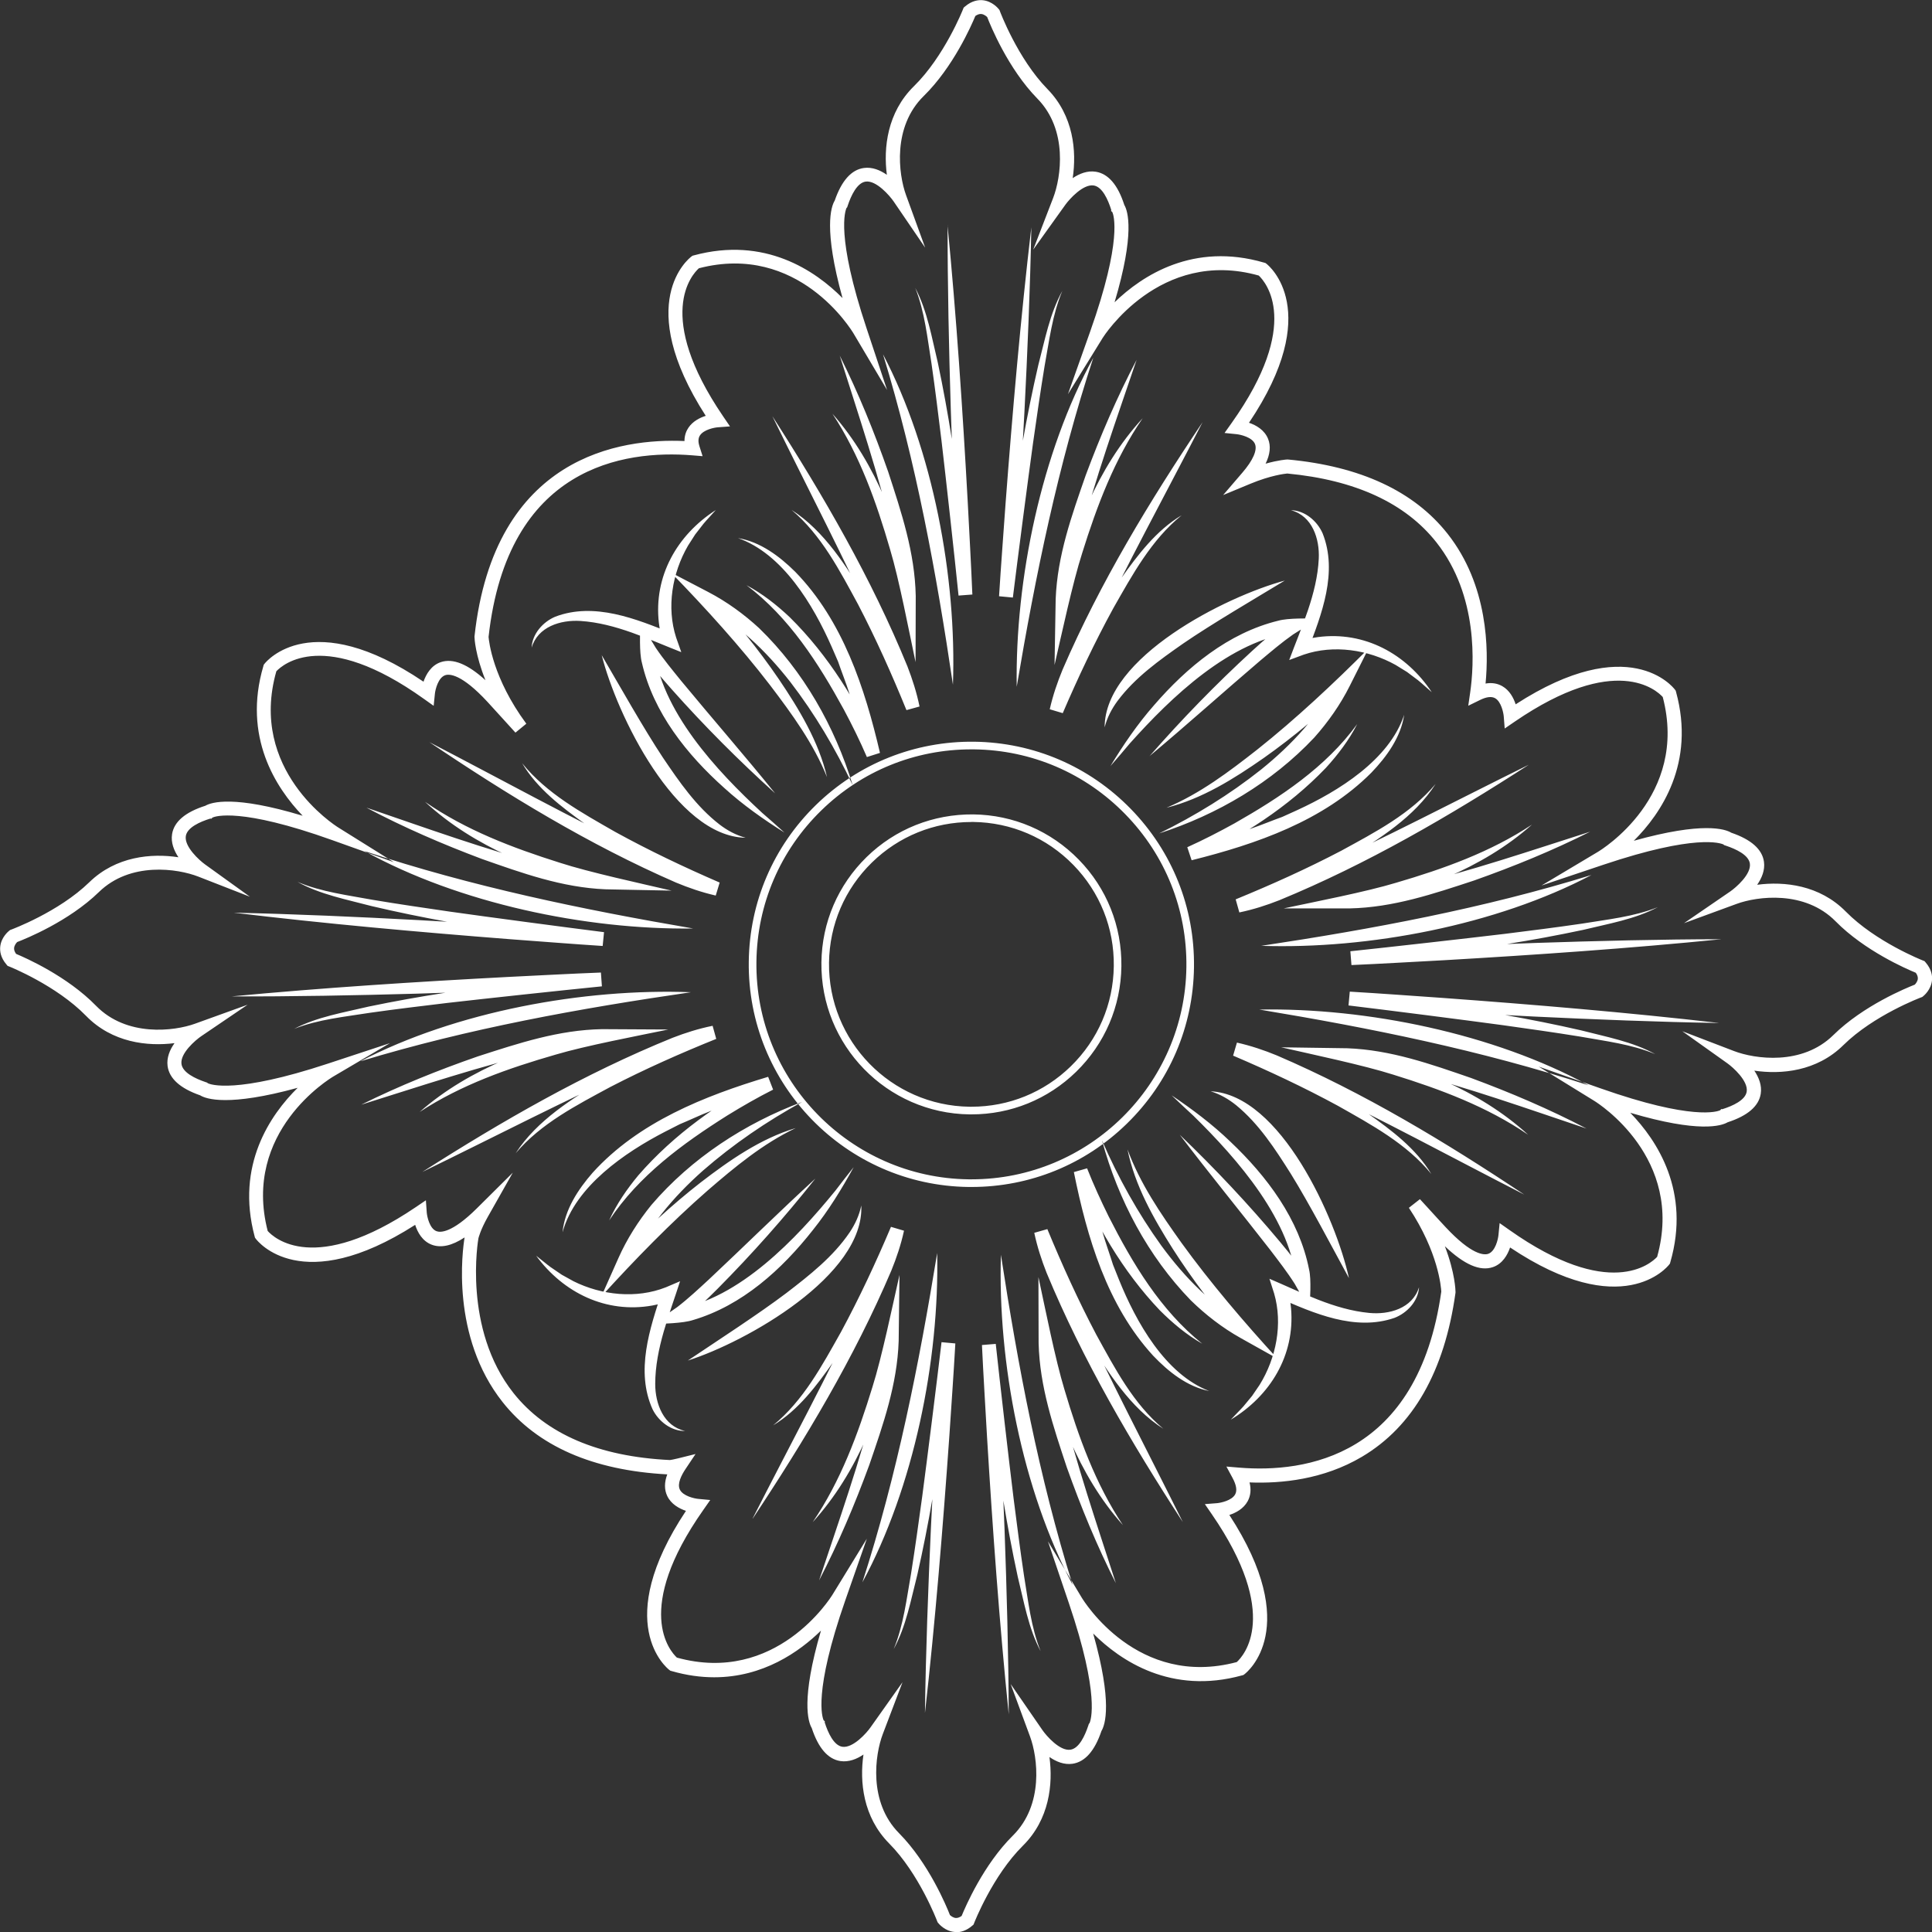 <?xml version="1.0" encoding="UTF-8"?><svg id="b" xmlns="http://www.w3.org/2000/svg" viewBox="0 0 426.87 426.88"><rect x="0" y="0" width="426.87" height="426.88" fill="#333333" stroke="none"/><g id="c"><path d="M211.28,426.88c-.15,0-.29,0-.41-.02-2.11-.2-3.43-1.79-3.57-1.97l-.15-.19-.09-.23c-.04-.1-3.97-10.47-10.6-17.16-5.81-5.87-6.55-13.69-5.68-19.65-1.48,1.01-3.25,1.72-5.11,1.44-2.74-.42-4.87-2.88-6.32-7.3-.8-1.35-2.42-6.31,2.04-21.52-4.8,4.7-12.79,10.31-23.59,10.31-2.93,0-6.07-.41-9.4-1.37l-.29-.08-.24-.18c-.54-.42-12.8-10.33,3.69-35.14-1.49-.5-3.26-1.46-4.13-3.27-.67-1.4-.67-3,0-4.79-16.45-.88-28.69-6.25-36.38-15.97-11.48-14.5-8.87-33.53-8.4-36.38-2.82,1.85-5.21,2.37-7.25,1.61-2.09-.79-3.15-2.76-3.67-4.39-25.1,16.07-34.8,3.63-35.21,3.08l-.18-.24-.08-.29c-4.21-15.71,3.44-26.84,9.51-32.83-15.28,4.19-20.21,2.49-21.55,1.66-4.4-1.53-6.81-3.7-7.19-6.45-.25-1.86,.49-3.62,1.53-5.08-5.97,.76-13.79-.11-19.55-6.03-6.58-6.75-16.87-10.86-16.97-10.9l-.36-.14-.25-.3c-1.32-1.54-1.48-2.99-1.38-3.93,.21-2.11,1.82-3.41,2-3.55l.19-.15,.23-.08c.1-.04,10.5-3.89,17.25-10.46,5.91-5.76,13.74-6.44,19.7-5.53-.99-1.49-1.7-3.27-1.4-5.12,.44-2.74,2.92-4.85,7.35-6.26,1.36-.79,6.33-2.37,21.5,2.21-5.92-6.15-13.28-17.47-8.68-33.07l.08-.29,.18-.23c.42-.54,10.43-12.72,35.12,3.97,.57-1.63,1.68-3.6,3.82-4.32,2.68-.9,5.93,.41,9.87,3.99-2.24-5.56-2.42-9.24-2.42-9.48v-.11s0-.11,0-.11c4.36-39.99,32.48-43.77,46.39-43.14,0-1.31,.43-2.29,.88-2.95,.96-1.42,2.5-2.2,3.82-2.62-16.12-25.06-3.72-34.78-3.17-35.19l.24-.18,.29-.08c15.7-4.25,26.85,3.37,32.86,9.43-4.23-15.28-2.54-20.2-1.72-21.54,1.52-4.4,3.68-6.82,6.43-7.2,1.86-.26,3.62,.48,5.09,1.51-.78-5.97,.08-13.79,5.97-19.57,6.73-6.6,10.81-16.9,10.85-17l.14-.36,.29-.25c1.54-1.32,2.99-1.49,3.93-1.4,2.11,.21,3.42,1.81,3.56,1.99l.15,.19,.08,.23c.04,.1,3.92,10.49,10.51,17.22,5.78,5.9,6.47,13.72,5.58,19.68,1.49-1,3.26-1.71,5.12-1.41,2.74,.44,4.86,2.9,6.28,7.33,.8,1.36,2.38,6.32-2.15,21.51,6.13-5.94,17.43-13.32,33.04-8.76l.29,.08,.24,.18c.54,.42,12.75,10.39-3.87,35.12,1.56,.53,3.42,1.57,4.22,3.56,.64,1.58,.45,3.42-.55,5.48,2.87-.81,4.63-.92,4.73-.92h.12s.11,0,.11,0c15.98,1.49,27.84,7.01,35.25,16.41,8.97,11.37,9.11,25.57,8.39,33.09,1.37-.24,2.61-.04,3.7,.58,1.62,.93,2.49,2.6,2.95,4.01,25.01-16.18,34.77-3.81,35.18-3.26l.18,.24,.08,.29c4.29,15.69-3.29,26.86-9.34,32.88,15.26-4.27,20.2-2.6,21.54-1.78,4.4,1.5,6.83,3.66,7.22,6.41,.26,1.86-.48,3.62-1.5,5.09,5.97-.79,13.79,.04,19.58,5.92,6.61,6.71,16.93,10.77,17.03,10.81l.36,.14,.25,.29c1.33,1.54,1.5,2.98,1.41,3.93-.2,2.11-1.8,3.42-1.98,3.56l-.19,.15-.23,.08c-.1,.04-10.48,3.94-17.19,10.56-5.88,5.8-13.71,6.51-19.67,5.63,1,1.49,1.71,3.26,1.42,5.11-.43,2.74-2.89,4.86-7.32,6.3-1.36,.8-6.31,2.4-21.51-2.1,5.95,6.11,13.37,17.4,8.85,33.02l-.08,.29-.18,.24c-.42,.54-10.37,12.77-35.14-3.79-.56,1.63-1.66,3.61-3.8,4.34-2.83,.97-6.32-.54-10.61-4.61,2.27,5.92,2.35,9.83,2.35,10.08v.12s-.01,.12-.01,.12c-2.42,17.34-9.38,29.52-20.69,36.21-8.47,5.01-17.78,5.93-24.81,5.65,.39,1.54,.25,2.93-.41,4.15-.92,1.68-2.61,2.57-4.05,3.04,16.25,24.97,3.9,34.76,3.35,35.18l-.24,.18-.29,.08c-15.68,4.33-26.87-3.22-32.91-9.25,4.31,15.25,2.65,20.19,1.83,21.54-1.49,4.41-3.64,6.84-6.39,7.24-1.87,.27-3.62-.47-5.1-1.49,.81,5.97,0,13.79-5.87,19.6-6.71,6.65-10.72,16.96-10.76,17.06l-.14,.36-.29,.25c-1.33,1.15-2.58,1.44-3.51,1.44Zm-1.42-3.78c.25,.24,.75,.62,1.31,.67,.39,.03,.84-.12,1.3-.45,.84-2.05,4.83-11.33,11.32-17.75,6.88-6.82,5.49-17.29,3.8-21.88l-4.29-11.61,7.03,10.19c.85,1.23,3.82,4.67,6.18,4.32,1.9-.28,3.19-3.05,3.95-5.34l.13-.4,.12-.09c.3-.63,2.36-6.17-4.53-26.51l-4.64-13.7,7.44,12.4c.5,.83,12.37,20.11,34.28,14.28,1.49-1.35,9.8-10.42-5.52-32.68l-1.53-2.22,2.69-.21c.8-.07,3.27-.57,4.01-1.95,.46-.84,.26-2.06-.58-3.62l-1.36-2.52,2.85,.24c14.46,1.19,39.46-2.28,44.63-38.9-.05-.95-.63-8.67-7.16-18.51l2.44-1.91c.73,.79,1.45,1.58,2.18,2.38,1.15,1.26,2.3,2.53,3.51,3.82,5.8,6.21,8.5,6.18,9.39,5.88,1.58-.53,2.18-3.22,2.27-4.12l.26-2.67,2.19,1.54c22.04,15.57,31.21,7.42,32.61,5.92,6.09-21.84-13.04-33.94-13.86-34.45l-12.31-7.59,13.64,4.8c20.35,7.17,25.87,5.12,26.46,4.85l.24-.27,.24,.03c2.29-.72,5.09-1.99,5.38-3.88,.37-2.36-3.03-5.37-4.25-6.24l-9.97-7.1,11.43,4.38c4.57,1.75,15.03,3.27,21.93-3.53,6.63-6.54,16.2-10.44,18-11.15,.24-.25,.63-.75,.67-1.31,.03-.41-.12-.85-.45-1.31-2.05-.84-11.31-4.86-17.72-11.37-6.8-6.9-17.28-5.54-21.87-3.85l-11.62,4.26,10.21-7c1.23-.85,4.68-3.81,4.34-6.17-.27-1.9-3.05-3.2-5.33-3.96l-.39-.13-.09-.12c-.63-.3-6.16-2.37-26.52,4.46l-13.71,4.6,12.42-7.41c.83-.49,20.14-12.31,14.37-34.24-1.35-1.49-10.4-9.83-32.7,5.44l-2.22,1.52-.21-2.69c-.07-.79-.56-3.24-1.9-4-.78-.44-1.89-.32-3.3,.37l-2.64,1.29,.42-2.9c.87-6.04,1.88-21.36-7.45-33.19-6.84-8.68-17.93-13.8-32.96-15.22-.58,.05-3.68,.41-8.14,2.26l-6.03,2.5,4.25-4.95c2.34-2.72,3.33-4.97,2.79-6.32-.6-1.51-3.21-2.09-4.07-2.18l-2.66-.27,1.55-2.18c15.63-22,7.5-31.19,6.01-32.6-21.88-6.16-34.36,13.57-34.48,13.77l-7.68,12.44,4.89-13.78c7.22-20.34,5.19-25.86,4.92-26.45l-.27-.24,.03-.24c-.72-2.29-1.97-5.09-3.87-5.4-2.35-.37-5.37,3.01-6.25,4.23l-7.13,9.95,4.41-11.42c1.76-4.56,3.31-15.02-3.47-21.94-6.52-6.65-10.4-16.23-11.1-18.03-.25-.24-.75-.63-1.31-.68-.41-.03-.85,.11-1.31,.44-.85,2.05-4.89,11.3-11.41,17.69-6.92,6.78-5.58,17.26-3.91,21.86l4.23,11.63-6.98-10.23c-.85-1.23-3.81-4.68-6.16-4.36-1.9,.27-3.21,3.04-3.97,5.32l-.13,.39-.12,.09c-.3,.63-2.39,6.15,4.39,26.53l4.56,13.72-7.38-12.44c-.49-.83-12.25-20.17-34.2-14.46-1.5,1.35-9.86,10.37,5.35,32.71l1.52,2.23-2.69,.2c-.8,.06-3.08,.51-3.93,1.77-.41,.6-.45,1.39-.13,2.41l.7,2.2-2.3-.19c-15.02-1.21-40.82,2.4-44.99,40.12,.08,.97,.92,9.12,8.34,19.18l-2.4,1.97c-.9-.98-1.78-1.96-2.68-2.95-1.13-1.26-2.28-2.52-3.47-3.81-5.77-6.25-8.47-6.23-9.36-5.93-1.58,.53-2.2,3.21-2.29,4.11l-.27,2.66-2.18-1.55c-21.95-15.69-31.17-7.58-32.58-6.09-6.21,21.81,12.86,34.01,13.68,34.52l12.27,7.66-13.61-4.87c-20.31-7.27-25.85-5.25-26.44-4.99l-.25,.26-.24-.03c-2.3,.71-5.1,1.96-5.41,3.85-.38,2.35,3,5.38,4.22,6.26l9.94,7.16-11.41-4.45c-4.56-1.78-15.01-3.35-21.95,3.41-6.67,6.5-16.25,10.36-18.06,11.05-.25,.25-.63,.75-.68,1.31-.04,.41,.11,.85,.44,1.31,2.05,.85,11.29,4.92,17.66,11.46,6.76,6.93,17.25,5.63,21.85,3.97l11.64-4.2-10.24,6.95c-1.24,.84-4.7,3.78-4.37,6.15,.26,1.9,3.03,3.22,5.31,3.99l.39,.13,.09,.12c.63,.3,6.15,2.41,26.54-4.32l13.73-4.53-12.46,7.34c-.83,.49-20.21,12.2-14.55,34.16,1.34,1.5,10.35,9.88,32.72-5.27l2.23-1.51,.19,2.69c.07,.89,.62,3.57,2.17,4.14,.83,.31,3.36,.44,8.87-5.02l7.97-7.91-5.53,9.78c-1.65,2.92-2.06,4.71-2.06,4.72-.03,.16-3.54,19.95,7.75,34.19,7.19,9.06,18.81,14.04,34.55,14.8,.23-.03,.86-.13,1.77-.36l3.9-.97-2.23,3.34c-.9,1.35-1.85,3.23-1.24,4.51,.68,1.43,3.21,1.98,4.05,2.06l2.67,.25-1.53,2.19c-15.52,22.08-7.34,31.23-5.84,32.63,21.86,6.04,33.91-13.13,34.41-13.95l7.56-12.33-4.77,13.65c-7.11,20.38-5.05,25.89-4.78,26.47l.27,.24-.03,.24c.73,2.29,2,5.08,3.89,5.38,2.36,.35,5.36-3.04,6.22-4.27l7.08-9.99-4.35,11.44c-1.74,4.57-3.23,15.04,3.59,21.92,6.55,6.62,10.49,16.17,11.2,17.98ZM46.98,180.64h0Zm105.69,38.59c-23.74-.91-51.92,4.28-73.04,15.26,23.89-7.25,48.37-11.67,73.04-15.26h0Zm-72.8,24.83c12.77-4,26.85-8.7,39.81-11.69,4.44-1.01,8.98-1.87,13.34-1.94,0,0-.28-3.01-.28-3.01-14.29,3.41-28.85,8.44-40.02,18.27,9.19-6.02,19.59-9.66,30.07-12.68,6.59-1.96,18-4.12,24.87-5.54,0,0-14.61-.08-14.61-.08-9.62,.16-18.49,3.12-27.48,6.02-8.78,3.05-17.4,6.52-25.72,10.65h0Zm13.42,14.89c16.1-7.83,31.94-16.06,48.23-23.38,5.31-2.27,10.84-4.74,16.42-5.95,0,0-.8-2.89-.8-2.89-8.05,3.32-15.82,7.13-23.34,11.51-7.31,4.49-15.11,9.23-19.86,16.56,5.59-6.59,13.44-10.6,20.92-14.64,7.59-3.93,15.48-7.43,23.39-10.62l-.8-2.89c-3.12,.63-6.04,1.56-8.85,2.65-19.43,7.88-37.68,18.4-55.32,29.66h0Zm-42.19-38.8c13,.06,27.89-.23,40.92-.6,13.63-.42,27.26-.93,40.88-1.61,0,0-.22-3.05-.22-3.05-11.44,1.2-22.83,2.64-34.19,4.44-5.68,.88-11.34,1.89-16.98,3.06-5.56,1.33-11.4,2.26-16.51,4.93,5.32-2.1,11.13-2.65,16.76-3.55,5.67-.81,11.36-1.48,17.05-2.17,8.52-.98,25.65-2.82,34.18-3.67l-.22-3.05c-6.81,.26-13.62,.64-20.43,.97-20.14,1.06-41.14,2.4-61.23,4.31h0Zm102.06-15c-24.57-4.21-48.94-9.26-72.63-17.11,20.85,11.52,48.88,17.42,72.63,17.11h0Zm-72.14-26.67c8.21,4.35,16.74,8.03,25.44,11.3,8.91,3.13,17.7,6.31,27.32,6.71,0,0,14.6,.29,14.6,.29-6.75-1.58-18.22-4.05-24.72-6.17-10.4-3.28-20.71-7.19-29.74-13.44,10.91,10.11,25.35,15.52,39.54,19.28l.36-3.01c-4.36-.17-8.87-1.15-13.29-2.27-12.9-3.33-26.81-8.36-39.5-12.7h0Zm13.8-14.54c17.35,11.7,35.32,22.69,54.54,31.06,2.79,1.16,5.68,2.16,8.78,2.87,0,0,.87-2.87,.87-2.87-7.83-3.39-15.62-7.09-23.11-11.21-7.37-4.23-15.12-8.44-20.54-15.17,3.33,5.63,8.74,9.72,13.99,13.48,8.94,6.18,18.56,11.25,28.48,15.69,0,0,.87-2.87,.87-2.87-5.55-1.35-11.01-3.97-16.26-6.37-16.11-7.73-31.73-16.36-47.62-24.6h0Zm-43.16,37.72c20.03,2.42,40.99,4.29,61.1,5.86,6.8,.5,13.6,1.05,20.4,1.49,0,0,.3-3.05,.3-3.05-8.49-1.07-25.6-3.34-34.08-4.54-5.67-.83-11.34-1.65-16.99-2.6-5.6-1.04-11.39-1.74-16.66-3.97,5.05,2.81,10.85,3.88,16.38,5.35,5.6,1.32,11.24,2.47,16.9,3.5,11.31,2.09,22.66,3.81,34.07,5.3,0,0,.3-3.05,.3-3.05-13.6-1.03-27.21-1.89-40.82-2.65-13.01-.7-27.91-1.37-40.89-1.64h0Zm158.89-50.38c.85-23.74-4.42-51.91-15.45-73,7.31,23.87,11.8,48.34,15.45,73h0Zm-25.02-72.73c4.03,12.76,8.77,26.83,11.79,39.78,1.02,4.44,1.9,8.97,1.97,13.34,0,0,3.01-.29,3.01-.29-3.44-14.28-8.52-28.83-18.38-39.97,6.05,9.17,9.72,19.57,12.76,30.04,1.98,6.59,4.16,17.99,5.61,24.85,0,0,.04-14.61,.04-14.61-.19-9.62-3.17-18.49-6.09-27.46-3.07-8.77-6.56-17.38-10.72-25.69h0Zm-14.85,13.46c7.87,16.07,16.14,31.89,23.51,48.17,2.28,5.3,4.77,10.83,6,16.4,0,0,2.89-.8,2.89-.8-3.34-8.04-7.17-15.8-11.57-23.31-4.51-7.29-9.27-15.08-16.62-19.81,6.61,5.57,10.64,13.41,14.7,20.88,3.95,7.58,7.47,15.46,10.69,23.36l2.89-.8c-.64-3.12-1.58-6.03-2.67-8.85-7.93-19.41-18.5-37.63-29.81-55.24h0Zm38.69-42.29c-.02,13,.3,27.89,.71,40.92,.45,13.63,1.01,27.25,1.72,40.87,0,0,3.05-.23,3.05-.23-1.23-11.44-2.7-22.83-4.53-34.18-.9-5.68-1.92-11.34-3.11-16.97-1.35-5.56-2.29-11.39-4.98-16.5,2.11,5.32,2.68,11.13,3.59,16.75,.82,5.67,1.51,11.36,2.21,17.04,1,8.52,2.89,25.64,3.76,34.17l3.05-.23c-.28-6.81-.67-13.62-1.02-20.43-1.11-20.14-2.51-41.13-4.47-61.22h0Zm15.27,102.02c4.15-24.58,9.13-48.96,16.92-72.68-11.46,20.88-17.29,48.93-16.92,72.68h0Zm26.48-72.21c-4.32,8.22-7.98,16.76-11.23,25.47-3.1,8.91-6.26,17.72-6.64,27.33,0,0-.25,14.6-.25,14.6,1.56-6.76,4.01-18.23,6.11-24.74,3.25-10.41,7.13-20.73,13.36-29.78-10.08,10.94-15.45,25.39-19.18,39.59l3.01,.35c.16-4.36,1.13-8.88,2.24-13.3,3.29-12.91,8.29-26.83,12.59-39.54h0Zm14.58,13.76c-11.66,17.38-22.6,35.38-30.91,54.63-1.15,2.79-2.15,5.69-2.85,8.79,0,0,2.87,.86,2.87,.86,3.37-7.84,7.05-15.64,11.15-23.14,4.21-7.38,8.4-15.14,15.12-20.58-5.62,3.35-9.7,8.77-13.44,14.03-6.16,8.96-11.2,18.59-15.61,28.52,0,0,2.87,.86,2.87,.86,1.34-5.55,3.94-11.02,6.33-16.28,7.69-16.13,16.28-31.78,24.47-47.69h0Zm-37.83-43.06c-2.36,20.04-4.18,41.01-5.7,61.11-.48,6.8-1.01,13.6-1.43,20.4,0,0,3.05,.29,3.05,.29,1.05-8.5,3.28-25.61,4.45-34.09,.81-5.67,1.62-11.34,2.55-17,1.03-5.6,1.71-11.4,3.93-16.67-2.79,5.05-3.85,10.86-5.31,16.4-1.3,5.61-2.44,11.25-3.45,16.91-2.06,11.32-3.75,22.67-5.21,34.08,0,0,3.05,.29,3.05,.29,.99-13.6,1.82-27.21,2.54-40.83,.67-13.01,1.29-27.91,1.53-40.9h0Zm50.8,158.75c23.74,.78,51.9-4.56,72.96-15.65-23.85,7.38-48.31,11.93-72.96,15.65h0Zm72.67-25.22c-12.75,4.07-26.8,8.84-39.75,11.9-4.44,1.04-8.96,1.92-13.33,2.01,0,0,.3,3.01,.3,3.01,14.27-3.48,28.81-8.59,39.92-18.48-9.16,6.07-19.54,9.77-30.01,12.84-6.58,2-17.98,4.21-24.84,5.67,0,0,14.61,0,14.61,0,9.62-.21,18.48-3.21,27.44-6.16,8.76-3.1,17.36-6.61,25.66-10.79h0Zm-13.5-14.82c-16.05,7.91-31.85,16.23-48.11,23.64-5.3,2.3-10.81,4.8-16.39,6.04,0,0,.81,2.89,.81,2.89,8.03-3.37,15.79-7.22,23.28-11.63,7.28-4.53,15.06-9.31,19.77-16.67-5.55,6.62-13.38,10.67-20.84,14.75-7.57,3.97-15.44,7.51-23.34,10.75l.81,2.89c3.12-.65,6.03-1.59,8.84-2.7,19.39-7.98,37.58-18.6,55.16-29.96h0Zm42.39,38.58c-13,.01-27.89,.38-40.92,.82-13.63,.49-27.25,1.08-40.87,1.83,0,0,.24,3.05,.24,3.05,11.43-1.26,22.82-2.76,34.17-4.62,5.68-.91,11.33-1.95,16.96-3.15,5.56-1.36,11.38-2.32,16.49-5.02-5.31,2.13-11.12,2.71-16.74,3.64-5.67,.84-11.35,1.54-17.04,2.26-8.51,1.02-25.63,2.95-34.16,3.85l.24,3.05c6.81-.3,13.62-.71,20.43-1.07,20.13-1.17,41.12-2.62,61.2-4.63h0Zm-101.98,15.54c24.59,4.08,48.98,9,72.72,16.73-20.91-11.41-48.97-17.16-72.72-16.73h0Zm72.28,26.29c-8.23-4.3-16.78-7.94-25.5-11.17-8.92-3.08-17.73-6.21-27.35-6.57,0,0-14.6-.21-14.6-.21,6.76,1.55,18.24,3.96,24.75,6.04,10.42,3.23,20.75,7.08,29.81,13.28-10.97-10.05-25.43-15.38-39.64-19.07l-.34,3.01c4.37,.15,8.88,1.1,13.3,2.2,12.92,3.26,26.85,8.22,39.57,12.49h0Zm-13.72,14.61c-17.41-11.61-35.44-22.5-54.71-30.77-2.8-1.15-5.69-2.13-8.8-2.83,0,0-.85,2.88-.85,2.88,7.85,3.35,15.66,7.01,23.17,11.09,7.4,4.19,15.17,8.36,20.62,15.06-3.36-5.61-8.79-9.67-14.06-13.4-8.97-6.14-18.62-11.15-28.56-15.54,0,0-.85,2.88-.85,2.88,5.56,1.32,11.03,3.91,16.3,6.28,16.15,7.65,31.82,16.2,47.75,24.35h0Zm42.96-37.94c-20.05-2.31-41.02-4.07-61.13-5.54-6.8-.47-13.6-.98-20.41-1.38,0,0-.28,3.05-.28,3.05,8.5,1.02,25.62,3.21,34.1,4.36,5.67,.8,11.35,1.59,17,2.51,5.6,1.01,11.4,1.68,16.68,3.89-5.06-2.78-10.87-3.82-16.41-5.26-5.61-1.29-11.25-2.41-16.91-3.41-11.32-2.03-22.68-3.69-34.1-5.12,0,0-.28,3.05-.28,3.05,13.6,.95,27.22,1.74,40.84,2.43,13.01,.63,27.91,1.22,40.9,1.43h0Zm-158.62,51.22c-.72,23.75,4.69,51.88,15.84,72.92-7.44-23.83-12.06-48.28-15.84-72.92h0Zm25.41,72.6c-4.1-12.74-8.91-26.78-12-39.72-1.05-4.43-1.95-8.96-2.04-13.33,0,0-3.01,.3-3.01,.3,3.52,14.26,8.67,28.78,18.59,39.87-6.09-9.14-9.82-19.52-12.92-29.97-2.01-6.58-4.26-17.97-5.74-24.82,0,0,.04,14.61,.04,14.61,.24,9.62,3.26,18.47,6.23,27.43,3.12,8.75,6.65,17.35,10.86,25.63h0Zm14.78-13.54c-7.95-16.03-16.31-31.81-23.76-48.05-2.31-5.29-4.83-10.8-6.08-16.37,0,0-2.89,.82-2.89,.82,3.39,8.02,7.26,15.77,11.7,23.25,4.54,7.27,9.35,15.03,16.72,19.73-6.64-5.53-10.71-13.36-14.81-20.8-3.99-7.56-7.55-15.42-10.81-23.31l-2.89,.82c.66,3.11,1.61,6.02,2.72,8.83,8.03,19.37,18.7,37.53,30.1,55.08h0Zm-38.46,42.49c-.05-13-.45-27.89-.93-40.92-.53-13.63-1.15-27.25-1.94-40.86,0,0-3.05,.25-3.05,.25,1.29,11.43,2.82,22.81,4.71,34.16,.93,5.67,1.98,11.33,3.2,16.95,1.38,5.55,2.35,11.38,5.06,16.47-2.14-5.31-2.74-11.11-3.68-16.73-.85-5.66-1.57-11.35-2.3-17.03-1.05-8.51-3.02-25.62-3.94-34.15l-3.05,.25c.32,6.81,.75,13.62,1.13,20.42,1.22,20.13,2.73,41.12,4.79,61.19h0Zm-15.81-101.94c-4.02,24.61-8.87,49.01-16.53,72.77,11.35-20.94,17.03-49.02,16.53-72.77h0Zm-26.1,72.35c4.28-8.25,7.9-16.8,11.1-25.53,3.06-8.93,6.17-17.75,6.49-27.37,0,0,.18-14.6,.18-14.6-1.53,6.77-3.91,18.25-5.98,24.77-3.2,10.43-7.02,20.77-13.2,29.85,10.02-10.99,15.31-25.47,18.97-39.69l-3.01-.33c-.14,4.37-1.08,8.88-2.17,13.31-3.22,12.93-8.15,26.87-12.38,39.6h0Zm-14.65-13.68c11.57-17.44,22.41-35.5,30.62-54.79,1.14-2.8,2.12-5.7,2.8-8.81,0,0-2.88-.85-2.88-.85-3.33,7.86-6.97,15.68-11.03,23.2-4.17,7.41-8.32,15.19-15.01,20.66,5.6-3.38,9.65-8.82,13.36-14.1,6.11-8.99,11.1-18.65,15.46-28.61,0,0-2.88-.85-2.88-.85-1.31,5.56-3.88,11.04-6.24,16.31-7.6,16.17-16.11,31.86-24.22,47.82h0Zm38.06,42.86c2.26-20.05,3.96-41.03,5.38-61.14,.45-6.8,.94-13.6,1.32-20.41,0,0-3.05-.28-3.05-.28-1,8.5-3.14,25.63-4.27,34.11-.78,5.68-1.56,11.35-2.46,17.01-1,5.61-1.65,11.4-3.84,16.69,2.77-5.07,3.79-10.88,5.22-16.42,1.27-5.61,2.38-11.26,3.36-16.92,2-11.33,3.63-22.69,5.03-34.11,0,0-3.05-.28-3.05-.28-.92,13.61-1.67,27.22-2.33,40.84-.6,13.01-1.15,27.92-1.32,40.91h0Zm-53.01-62.21c-4.75-1.05-6.61-6.01-6.6-10.41,.02-7.85,3.13-15.28,5.49-22.67,0,0-3.15,1.34-3.15,1.34-6.52,2.57-14.16,1.76-20.39-1.34-.55-.31-2.07-1.15-2.6-1.44-.55-.38-1.9-1.3-2.48-1.69-.97-.71-2.19-1.76-3.18-2.51,6.02,8.2,15.47,12.82,25.68,11,1.43-.28,2.76-.6,4.25-1.2,0,0-2.09-1.95-2.09-1.95-2.75,8.22-5.92,17.68-2.11,26.09,1.33,2.68,4.14,4.85,7.19,4.78h0Zm-27.05-43.98c2.81-10.09,13.76-17.56,22.64-22.15,0,0,3.22-1.64,3.22-1.64,1.96-.8,4.71-2.11,6.66-2.85,4.51-1.77,9.12-3.25,13.74-4.72,0,0-1.1-2.83-1.1-2.83-10.58,5.6-20.54,12.59-28.42,21.66-2.55,3.07-4.83,6.38-6.47,9.99,6.51-9.86,16.23-16.96,26.08-23.17,3.29-2.03,6.72-4,10.15-5.73,0,0-1.1-2.83-1.1-2.83-14.13,4.25-28.65,10.01-38.77,21.18-3.22,3.69-6.15,8.14-6.65,13.1h0Zm52.91-28.72c-12.7,4.76-24.46,12.43-33.32,22.78-2.89,3.57-5.39,7.49-7.28,11.74,0,0-3.77,8.47-3.77,8.47,7.3-8.04,15.33-16.29,23.49-23.42,6.03-5.21,12.21-10.34,19.47-13.8-7.76,2.32-14.6,7.1-20.97,11.99-6.4,4.98-12.31,10.46-17.94,16.32,0,0,2.54,1.65,2.54,1.65,3.57-7.98,9.33-14.76,15.87-20.56,6.71-5.85,14.08-10.87,21.9-15.17h0Zm2.9,16.96c-7.65,7-15.94,15.17-23.5,22.26-2.27,2.09-4.54,4.22-6.97,6.09-.65,.46-4.74,3.3-5.52,3.84,2.37-.18,6.72-.22,8.95-.95,10.88-3.2,19.68-11.2,26.54-19.93,3.43-4.28,6.37-9.07,8.99-13.86-1.37,1.72-2.72,3.45-4.04,5.19-8.63,10.59-21.16,23.89-35.17,26.19,0,0,.84,2.83,.84,2.83,3.07-2.1,5.71-4.78,8.33-7.37,7.63-7.69,14.81-15.8,21.55-24.28h0Zm-28.12,40.17c12.88-4.1,39.01-18.8,38.29-34.25-.45,2.2-1.38,4.16-2.57,5.94-3.65,5.38-8.81,9.43-13.95,13.38-6.1,4.62-15.31,10.58-21.77,14.92h0Zm-34.56-157.46c1.35-4.67,6.41-6.22,10.8-5.94,7.83,.51,15.05,4.07,22.28,6.89,0,0-1.14-3.23-1.14-3.23-2.15-6.66-.88-14.24,2.61-20.27,.34-.53,1.28-1.99,1.6-2.5,.41-.52,1.41-1.81,1.84-2.37,.77-.93,1.9-2.08,2.71-3.02-8.56,5.5-13.76,14.64-12.57,24.94,.19,1.45,.43,2.79,.93,4.31,0,0,2.07-1.96,2.07-1.96-8.03-3.26-17.28-7.01-25.9-3.73-2.75,1.16-5.1,3.83-5.22,6.87h0Zm45.58-24.26c9.9,3.44,16.67,14.83,20.7,23.97,0,0,1.44,3.32,1.44,3.32,.68,2.01,1.81,4.84,2.43,6.83,1.49,4.61,2.67,9.31,3.85,14.01,0,0,2.89-.92,2.89-.92-4.93-10.91-11.29-21.28-19.84-29.71-2.9-2.74-6.07-5.22-9.56-7.08,9.44,7.11,15.91,17.25,21.51,27.48,1.82,3.41,3.57,6.95,5.09,10.49,0,0,2.89-.92,2.89-.92-3.36-14.37-8.21-29.22-18.72-40.01-3.48-3.45-7.74-6.64-12.66-7.45h0Zm25.37,54.6c-3.96-12.97-10.88-25.19-20.66-34.68-3.38-3.11-7.14-5.85-11.26-8,0,0-8.22-4.29-8.22-4.29,7.57,7.79,15.31,16.31,21.91,24.91,4.82,6.35,9.56,12.83,12.56,20.29-1.84-7.89-6.17-15.02-10.66-21.67-4.57-6.7-9.68-12.94-15.17-18.92,0,0-1.81,2.44-1.81,2.44,7.74,4.06,14.15,10.24,19.53,17.12,5.43,7.07,9.97,14.73,13.78,22.8h0Zm-17.11,1.84c-6.51-8.07-14.15-16.85-20.75-24.84-1.94-2.4-3.93-4.79-5.64-7.33-.42-.68-2.99-4.94-3.48-5.74,.03,2.38-.2,6.72,.4,8.99,2.52,11.05,9.96,20.34,18.24,27.73,4.06,3.69,8.65,6.93,13.27,9.83-1.63-1.48-3.28-2.93-4.93-4.36-10.03-9.27-22.53-22.61-23.95-36.73,0,0-2.88,.66-2.88,.66,1.9,3.2,4.41,6,6.84,8.77,7.2,8.1,14.85,15.76,22.89,23.02h0Zm-38.34-30.56c3.29,13.11,16.34,40.1,31.8,40.34-2.16-.58-4.07-1.63-5.77-2.93-5.14-3.98-8.86-9.38-12.49-14.75-4.23-6.37-9.61-15.94-13.54-22.66h0Zm152.32-32.02c4.69,1.27,6.32,6.31,6.11,10.7-.38,7.84-3.84,15.12-6.53,22.39,0,0,3.21-1.19,3.21-1.19,6.63-2.26,14.23-1.1,20.3,2.28,.53,.34,2.01,1.25,2.53,1.56,.53,.4,1.83,1.38,2.4,1.8,.94,.75,2.11,1.86,3.06,2.66-5.63-8.47-14.86-13.52-25.14-12.18-1.44,.22-2.79,.47-4.3,1,0,0,2,2.04,2,2.04,3.13-8.09,6.73-17.38,3.32-25.96-1.21-2.74-3.91-5.04-6.96-5.11h0Zm24.98,45.19c-3.28,9.95-14.56,16.9-23.64,21.07,0,0-3.29,1.49-3.29,1.49-2,.71-4.81,1.88-6.79,2.54-4.59,1.56-9.26,2.82-13.95,4.07,0,0,.96,2.88,.96,2.88,10.83-5.1,21.1-11.63,29.4-20.31,2.69-2.94,5.12-6.15,6.93-9.68-6.96,9.55-17,16.18-27.13,21.94-3.39,1.87-6.9,3.68-10.41,5.26,0,0,.96,2.88,.96,2.88,14.31-3.58,29.08-8.67,39.71-19.35,3.39-3.53,6.52-7.85,7.25-12.78h0Zm-54.19,26.23c12.9-4.16,25.01-11.28,34.34-21.21,3.05-3.43,5.73-7.23,7.82-11.39,0,0,4.16-8.28,4.16-8.28-7.67,7.69-16.07,15.57-24.56,22.31-6.27,4.92-12.68,9.77-20.09,12.88,7.86-1.96,14.92-6.41,21.5-11,6.63-4.68,12.79-9.88,18.68-15.47,0,0-2.46-1.77-2.46-1.77-3.94,7.81-10.01,14.31-16.81,19.8-6.98,5.54-14.57,10.2-22.58,14.14h0Zm-2.11-17.07c7.97-6.64,16.62-14.42,24.51-21.14,2.37-1.98,4.73-4,7.24-5.76,.67-.43,4.89-3.07,5.69-3.58-2.38,.07-6.73-.1-8.98,.54-11.01,2.69-20.18,10.28-27.44,18.68-3.62,4.12-6.79,8.76-9.62,13.43,1.45-1.66,2.88-3.32,4.28-5,9.11-10.18,22.25-22.89,36.35-24.52,0,0-.7-2.87-.7-2.87-3.17,1.95-5.93,4.51-8.66,6.98-7.98,7.33-15.53,15.09-22.66,23.25h0Zm29.95-38.82c-13.06,3.49-39.84,16.97-39.83,32.43,.55-2.17,1.57-4.09,2.84-5.82,3.89-5.21,9.24-9.01,14.55-12.72,6.31-4.33,15.78-9.86,22.44-13.9h0Zm29.61,156.21c-1.49,4.63-6.59,6.03-10.97,5.61-7.81-.74-14.92-4.52-22.06-7.55,0,0,1.04,3.26,1.04,3.26,1.95,6.73,.45,14.26-3.21,20.18-.36,.52-1.34,1.95-1.67,2.45-.43,.51-1.46,1.77-1.91,2.31-.8,.9-1.96,2.02-2.79,2.93,8.72-5.24,14.19-14.22,13.32-24.56-.15-1.45-.34-2.8-.8-4.34,0,0-2.13,1.9-2.13,1.9,7.93,3.49,17.06,7.52,25.78,4.51,2.79-1.08,5.21-3.67,5.42-6.71h0Zm-46.29,22.88c-9.79-3.73-16.22-15.32-19.97-24.58,0,0-1.33-3.36-1.34-3.36-.62-2.03-1.66-4.89-2.22-6.9-1.35-4.66-2.39-9.38-3.43-14.12,0,0-2.92,.83-2.92,.83,4.6,11.06,10.65,21.61,18.94,30.3,2.82,2.82,5.91,5.4,9.35,7.36-9.22-7.39-15.39-17.72-20.67-28.11-1.71-3.47-3.36-7.06-4.77-10.64,0,0-2.92,.83-2.92,.83,2.92,14.46,7.33,29.45,17.51,40.56,3.38,3.55,7.54,6.87,12.44,7.82h0Zm-23.72-55.33c3.57,13.08,10.12,25.5,19.61,35.28,3.29,3.21,6.96,6.06,11.02,8.33,0,0,8.08,4.53,8.09,4.53-7.33-8.01-14.81-16.77-21.16-25.55-4.63-6.49-9.17-13.11-11.94-20.66,1.6,7.94,5.72,15.19,10.01,21.98,4.37,6.84,9.28,13.23,14.6,19.37,0,0,1.88-2.38,1.88-2.38-7.62-4.29-13.84-10.66-19.01-17.7-5.21-7.23-9.53-15.02-13.09-23.2h0Zm17.15-1.33c6.27,8.27,13.64,17.27,19.99,25.45,1.87,2.46,3.78,4.91,5.42,7.5,.39,.69,2.84,5.03,3.31,5.85,.04-2.38,.41-6.72-.13-9-2.18-11.12-9.34-20.63-17.4-28.26-3.95-3.81-8.44-7.18-12.97-10.23,1.59,1.53,3.19,3.02,4.8,4.5,9.75,9.57,21.84,23.27,22.83,37.43,0,0,2.9-.57,2.9-.57-1.81-3.25-4.23-6.13-6.57-8.97-6.95-8.31-14.37-16.2-22.19-23.7h0Zm37.4,31.7c-2.89-13.2-15.13-40.57-30.57-41.28,2.15,.65,4.02,1.76,5.68,3.1,5.02,4.13,8.58,9.64,12.04,15.12,4.03,6.5,9.13,16.22,12.85,23.06h0Zm-83.41-20.14c-.21,0-.43,0-.64,0-27.12-.34-48.91-22.69-48.56-49.81h.84s-.84,0-.84,0c.17-13.14,5.44-25.43,14.85-34.6,9.41-9.17,21.87-14.12,34.96-13.97,13.14,.17,25.42,5.44,34.6,14.85,9.17,9.41,14.13,21.82,13.96,34.96s-5.44,25.43-14.85,34.6c-9.25,9.02-21.42,13.97-34.32,13.97Zm-.03-96.69c-12.46,0-24.21,4.78-33.14,13.49-9.09,8.86-14.18,20.72-14.34,33.41-.33,26.19,20.71,47.77,46.9,48.1,.2,0,.41,0,.61,0,25.92,0,47.16-20.91,47.49-46.9,.16-12.69-4.63-24.68-13.49-33.76-8.86-9.09-20.72-14.18-33.41-14.34-.21,0-.41,0-.62,0Zm.03,80.65c-.14,0-.29,0-.43,0-18.27-.23-32.95-15.29-32.72-33.56,.11-8.85,3.67-17.13,10-23.31,6.34-6.18,14.7-9.49,23.56-9.41,8.85,.11,17.13,3.67,23.31,10s9.52,14.71,9.41,23.56h-.84s.84,0,.84,0c-.11,8.85-3.67,17.13-10,23.31-6.24,6.08-14.43,9.41-23.13,9.41Zm-.02-64.6c-8.25,0-16.03,3.16-21.95,8.93-6.02,5.87-9.39,13.72-9.5,22.13-.22,17.34,13.71,31.63,31.06,31.85,.14,0,.27,0,.41,0,8.25,0,16.03-3.16,21.95-8.93,6.02-5.87,9.39-13.72,9.5-22.13,.11-8.4-3.06-16.34-8.93-22.36-5.87-6.02-13.72-9.39-22.13-9.5-.14,0-.27,0-.41,0Z" style="fill:#fff;"/></g></svg>